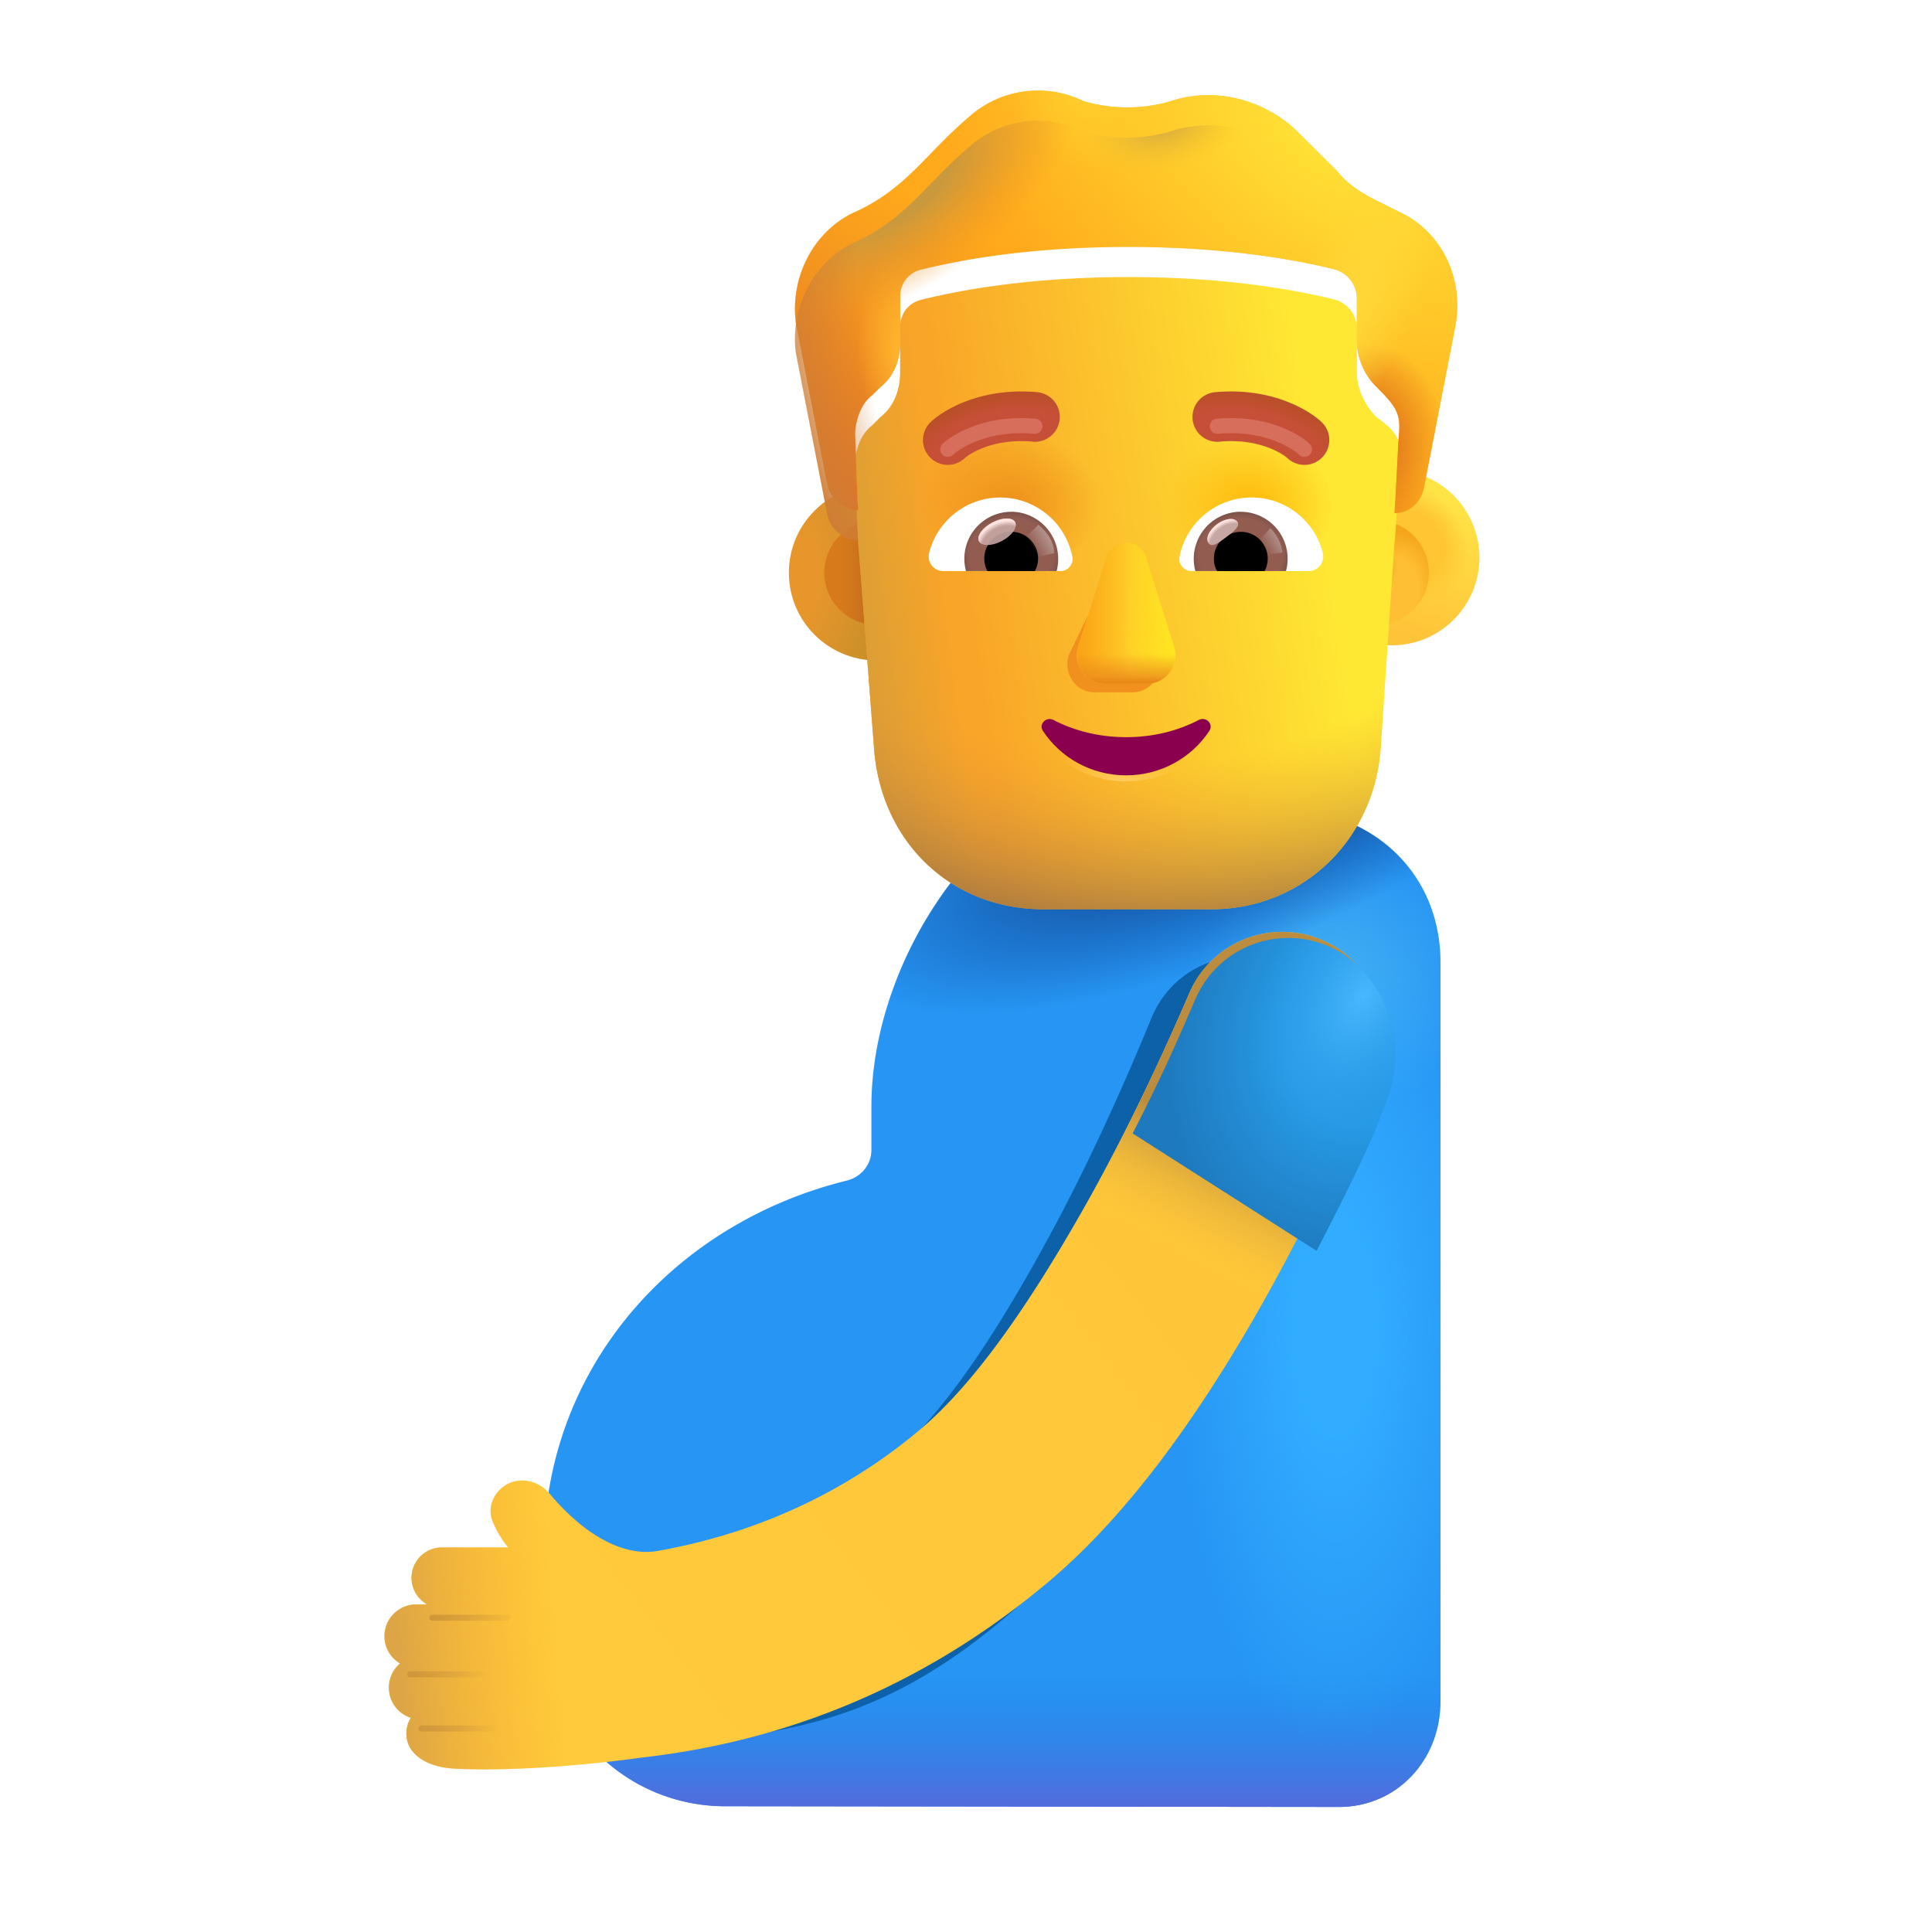 <svg xmlns="http://www.w3.org/2000/svg" width="1em" height="1em" viewBox="0 0 32 32"><g fill="none"><g filter="url(#IconifyId195ad048a32870fdf156961)"><path fill="#2695F4" d="M17.07 12.725c-2.205.675-3.887 3.247-3.887 5.609v.717c0 .24-.172.445-.406.503c-2.87.706-5.018 3.107-5.018 6.149v1.214c0 1.657 1.345 3 3.003 3l10.164.012c.968 0 1.683-.783 1.683-1.75V15.946c0-1.296-.845-2.238-2.037-2.487q-.232-.047-.462-.099a3.5 3.5 0 0 1-.764-.256l-.058-.03c-.695-.346-1.477-.577-2.219-.35"/><path fill="url(#IconifyId195ad048a32870fdf156983)" d="M17.07 12.725c-2.205.675-3.887 3.247-3.887 5.609v.717c0 .24-.172.445-.406.503c-2.87.706-5.018 3.107-5.018 6.149v1.214c0 1.657 1.345 3 3.003 3l10.164.012c.968 0 1.683-.783 1.683-1.75V15.946c0-1.296-.845-2.238-2.037-2.487q-.232-.047-.462-.099a3.5 3.5 0 0 1-.764-.256l-.058-.03c-.695-.346-1.477-.577-2.219-.35"/><path fill="url(#IconifyId195ad048a32870fdf156934)" d="M17.07 12.725c-2.205.675-3.887 3.247-3.887 5.609v.717c0 .24-.172.445-.406.503c-2.87.706-5.018 3.107-5.018 6.149v1.214c0 1.657 1.345 3 3.003 3l10.164.012c.968 0 1.683-.783 1.683-1.75V15.946c0-1.296-.845-2.238-2.037-2.487q-.232-.047-.462-.099a3.5 3.5 0 0 1-.764-.256l-.058-.03c-.695-.346-1.477-.577-2.219-.35"/><path fill="url(#IconifyId195ad048a32870fdf156935)" d="M17.07 12.725c-2.205.675-3.887 3.247-3.887 5.609v.717c0 .24-.172.445-.406.503c-2.87.706-5.018 3.107-5.018 6.149v1.214c0 1.657 1.345 3 3.003 3l10.164.012c.968 0 1.683-.783 1.683-1.75V15.946c0-1.296-.845-2.238-2.037-2.487q-.232-.047-.462-.099a3.5 3.5 0 0 1-.764-.256l-.058-.03c-.695-.346-1.477-.577-2.219-.35"/><path fill="url(#IconifyId195ad048a32870fdf156936)" d="M17.07 12.725c-2.205.675-3.887 3.247-3.887 5.609v.717c0 .24-.172.445-.406.503c-2.87.706-5.018 3.107-5.018 6.149v1.214c0 1.657 1.345 3 3.003 3l10.164.012c.968 0 1.683-.783 1.683-1.75V15.946c0-1.296-.845-2.238-2.037-2.487q-.232-.047-.462-.099a3.5 3.5 0 0 1-.764-.256l-.058-.03c-.695-.346-1.477-.577-2.219-.35"/></g><g filter="url(#IconifyId195ad048a32870fdf156962)"><path fill="#0C61A8" d="M10.683 28.963q.229-.028.44-.06c1.886-.224 3.508-.32 5.738-2.297c1.325-1.174 2.434-2.896 3.271-4.433c.853-1.568 1.503-3.093 1.868-3.98c.35-.848-.023-1.834-.831-2.202c-.809-.367-1.748.024-2.098.873c-.35.848-.944 2.24-1.71 3.646c-.782 1.438-1.643 2.793-2.533 3.581a8.56 8.56 0 0 1-4.145 2.016c-.516.096-1.136-.234-1.705-.947a.56.56 0 0 0-.494-.216a7 7 0 0 0-.043.759v1.215c0 1.163 1.318 1.547 2.242 2.045"/></g><g filter="url(#IconifyId195ad048a32870fdf156963)"><path fill="url(#IconifyId195ad048a32870fdf156984)" d="M21.903 15.773a1.674 1.674 0 0 1 .872 2.202c-.383.886-1.065 2.412-1.96 3.98c-.88 1.536-2.043 3.258-3.434 4.432c-2.342 1.976-4.765 2.699-6.745 2.923c-.93.13-2.17.232-3.11.184c-.456-.024-.734-.232-.784-.477a.5.5 0 0 1 .062-.365a.526.526 0 0 1-.178-.9a.525.525 0 0 1 .27-.977h.18a.504.504 0 0 1 .244-.945h1.097a1.6 1.6 0 0 1-.257-.43c-.1-.237.024-.507.253-.623c.236-.119.522-.039.692.164c.597.713 1.248 1.044 1.79.947c1.352-.24 2.917-.805 4.35-2.015c.935-.79 1.84-2.144 2.66-3.581c.805-1.407 1.429-2.799 1.796-3.647a1.675 1.675 0 0 1 2.202-.872"/><path fill="url(#IconifyId195ad048a32870fdf156985)" d="M21.903 15.773a1.674 1.674 0 0 1 .872 2.202c-.383.886-1.065 2.412-1.96 3.98c-.88 1.536-2.043 3.258-3.434 4.432c-2.342 1.976-4.765 2.699-6.745 2.923c-.93.13-2.17.232-3.11.184c-.456-.024-.734-.232-.784-.477a.5.5 0 0 1 .062-.365a.526.526 0 0 1-.178-.9a.525.525 0 0 1 .27-.977h.18a.504.504 0 0 1 .244-.945h1.097a1.6 1.6 0 0 1-.257-.43c-.1-.237.024-.507.253-.623c.236-.119.522-.039.692.164c.597.713 1.248 1.044 1.79.947c1.352-.24 2.917-.805 4.35-2.015c.935-.79 1.84-2.144 2.66-3.581c.805-1.407 1.429-2.799 1.796-3.647a1.675 1.675 0 0 1 2.202-.872"/><path fill="url(#IconifyId195ad048a32870fdf156986)" d="M21.903 15.773a1.674 1.674 0 0 1 .872 2.202c-.383.886-1.065 2.412-1.96 3.98c-.88 1.536-2.043 3.258-3.434 4.432c-2.342 1.976-4.765 2.699-6.745 2.923c-.93.13-2.17.232-3.11.184c-.456-.024-.734-.232-.784-.477a.5.5 0 0 1 .062-.365a.526.526 0 0 1-.178-.9a.525.525 0 0 1 .27-.977h.18a.504.504 0 0 1 .244-.945h1.097a1.6 1.6 0 0 1-.257-.43c-.1-.237.024-.507.253-.623c.236-.119.522-.039.692.164c.597.713 1.248 1.044 1.79.947c1.352-.24 2.917-.805 4.35-2.015c.935-.79 1.84-2.144 2.66-3.581c.805-1.407 1.429-2.799 1.796-3.647a1.675 1.675 0 0 1 2.202-.872"/></g><g filter="url(#IconifyId195ad048a32870fdf156964)"><path fill="url(#IconifyId195ad048a32870fdf156937)" d="M22.879 18.306c.39-1.09-.127-2.166-.976-2.533a1.675 1.675 0 0 0-2.202.872c-.267.616-.533 1.241-1.041 2.228l3.047 1.945c.566-1.098.924-1.82 1.171-2.512"/><path fill="url(#IconifyId195ad048a32870fdf156938)" d="M22.879 18.306c.39-1.09-.127-2.166-.976-2.533a1.675 1.675 0 0 0-2.202.872c-.267.616-.533 1.241-1.041 2.228l3.047 1.945c.566-1.098.924-1.82 1.171-2.512"/></g><circle cx="14.519" cy="9.486" r="1.453" fill="url(#IconifyId195ad048a32870fdf156939)"/><g filter="url(#IconifyId195ad048a32870fdf156965)"><circle cx="14.519" cy="9.485" r=".866" fill="url(#IconifyId195ad048a32870fdf156987)"/></g><g filter="url(#IconifyId195ad048a32870fdf156966)"><circle cx="22.801" cy="9.486" r="1.453" fill="url(#IconifyId195ad048a32870fdf156988)"/><circle cx="22.801" cy="9.486" r="1.453" fill="url(#IconifyId195ad048a32870fdf156940)"/></g><g filter="url(#IconifyId195ad048a32870fdf156967)"><circle cx="22.801" cy="9.485" r=".866" fill="#FFBF34"/><circle cx="22.801" cy="9.485" r=".866" fill="url(#IconifyId195ad048a32870fdf156941)"/><circle cx="22.801" cy="9.485" r=".866" fill="url(#IconifyId195ad048a32870fdf156942)"/></g><path fill="url(#IconifyId195ad048a32870fdf156989)" d="M14.212 8.952a26 26 0 0 1-.05-1.252c0-.232.093-.511.28-.65l.14-.14c.233-.185.327-.464.327-.742v-.743c0-.233.14-.418.373-.465c.56-.139 1.728-.371 3.41-.371c1.68 0 2.848.232 3.408.371a.5.5 0 0 1 .374.465v.743c0 .278.14.557.327.742c.437.307.41.475.373.836c-.011.112-.046 1.04-.078 1.254l-.23 3.446c-.14 1.54-1.352 2.614-2.796 2.614h-2.795c-1.49 0-2.655-1.074-2.794-2.614z"/><path fill="url(#IconifyId195ad048a32870fdf156990)" d="M14.212 8.952a26 26 0 0 1-.05-1.252c0-.232.093-.511.28-.65l.14-.14c.233-.185.327-.464.327-.742v-.743c0-.233.14-.418.373-.465c.56-.139 1.728-.371 3.41-.371c1.68 0 2.848.232 3.408.371a.5.5 0 0 1 .374.465v.743c0 .278.14.557.327.742c.437.307.41.475.373.836c-.011.112-.046 1.04-.078 1.254l-.23 3.446c-.14 1.54-1.352 2.614-2.796 2.614h-2.795c-1.49 0-2.655-1.074-2.794-2.614z"/><path fill="url(#IconifyId195ad048a32870fdf156943)" d="M14.212 8.952a26 26 0 0 1-.05-1.252c0-.232.093-.511.28-.65l.14-.14c.233-.185.327-.464.327-.742v-.743c0-.233.14-.418.373-.465c.56-.139 1.728-.371 3.41-.371c1.68 0 2.848.232 3.408.371a.5.5 0 0 1 .374.465v.743c0 .278.14.557.327.742c.437.307.41.475.373.836c-.011.112-.046 1.04-.078 1.254l-.23 3.446c-.14 1.54-1.352 2.614-2.796 2.614h-2.795c-1.49 0-2.655-1.074-2.794-2.614z"/><path fill="url(#IconifyId195ad048a32870fdf156944)" d="M14.212 8.952a26 26 0 0 1-.05-1.252c0-.232.093-.511.28-.65l.14-.14c.233-.185.327-.464.327-.742v-.743c0-.233.14-.418.373-.465c.56-.139 1.728-.371 3.41-.371c1.68 0 2.848.232 3.408.371a.5.5 0 0 1 .374.465v.743c0 .278.14.557.327.742c.437.307.41.475.373.836c-.011.112-.046 1.04-.078 1.254l-.23 3.446c-.14 1.54-1.352 2.614-2.796 2.614h-2.795c-1.49 0-2.655-1.074-2.794-2.614z"/><path fill="url(#IconifyId195ad048a32870fdf156945)" d="M14.212 8.952a26 26 0 0 1-.05-1.252c0-.232.093-.511.28-.65l.14-.14c.233-.185.327-.464.327-.742v-.743c0-.233.14-.418.373-.465c.56-.139 1.728-.371 3.41-.371c1.68 0 2.848.232 3.408.371a.5.5 0 0 1 .374.465v.743c0 .278.14.557.327.742c.437.307.41.475.373.836c-.011.112-.046 1.04-.078 1.254l-.23 3.446c-.14 1.54-1.352 2.614-2.796 2.614h-2.795c-1.49 0-2.655-1.074-2.794-2.614z"/><g filter="url(#IconifyId195ad048a32870fdf156968)"><path fill="#FFA91B" d="m22.848 3.846l.373.186c.654.325 1.027 1.068.887 1.857l-.513 2.647c-.046.273-.227.457-.498.464c.03-.439.06-1.146.07-1.258c.039-.377-.02-.488-.366-.831a1.1 1.1 0 0 1-.327-.743v-.743a.5.5 0 0 0-.374-.465c-.56-.139-1.727-.37-3.408-.37c-1.682 0-2.849.231-3.41.37a.45.45 0 0 0-.373.465v.743c0 .278-.093.557-.327.743l-.14.139c-.187.14-.28.43-.28.662c.011.136.03.916.05 1.24a.55.55 0 0 1-.517-.463l-.514-2.646c-.093-.743.28-1.486.934-1.811c.883-.387 1.204-.974 1.915-1.579a1.71 1.71 0 0 1 1.914-.278c.467.139.981.139 1.448 0c.7-.232 1.494-.047 2.055.464l.7.696c.187.233.42.372.7.511"/><path fill="url(#IconifyId195ad048a32870fdf156946)" d="m22.848 3.846l.373.186c.654.325 1.027 1.068.887 1.857l-.513 2.647c-.046.273-.227.457-.498.464c.03-.439.06-1.146.07-1.258c.039-.377-.02-.488-.366-.831a1.1 1.1 0 0 1-.327-.743v-.743a.5.5 0 0 0-.374-.465c-.56-.139-1.727-.37-3.408-.37c-1.682 0-2.849.231-3.41.37a.45.45 0 0 0-.373.465v.743c0 .278-.093.557-.327.743l-.14.139c-.187.14-.28.43-.28.662c.011.136.03.916.05 1.24a.55.55 0 0 1-.517-.463l-.514-2.646c-.093-.743.28-1.486.934-1.811c.883-.387 1.204-.974 1.915-1.579a1.71 1.71 0 0 1 1.914-.278c.467.139.981.139 1.448 0c.7-.232 1.494-.047 2.055.464l.7.696c.187.233.42.372.7.511"/><path fill="url(#IconifyId195ad048a32870fdf156991)" d="m22.848 3.846l.373.186c.654.325 1.027 1.068.887 1.857l-.513 2.647c-.046.273-.227.457-.498.464c.03-.439.06-1.146.07-1.258c.039-.377-.02-.488-.366-.831a1.1 1.1 0 0 1-.327-.743v-.743a.5.5 0 0 0-.374-.465c-.56-.139-1.727-.37-3.408-.37c-1.682 0-2.849.231-3.41.37a.45.45 0 0 0-.373.465v.743c0 .278-.093.557-.327.743l-.14.139c-.187.14-.28.43-.28.662c.011.136.03.916.05 1.24a.55.55 0 0 1-.517-.463l-.514-2.646c-.093-.743.28-1.486.934-1.811c.883-.387 1.204-.974 1.915-1.579a1.71 1.71 0 0 1 1.914-.278c.467.139.981.139 1.448 0c.7-.232 1.494-.047 2.055.464l.7.696c.187.233.42.372.7.511"/><path fill="url(#IconifyId195ad048a32870fdf156947)" d="m22.848 3.846l.373.186c.654.325 1.027 1.068.887 1.857l-.513 2.647c-.046.273-.227.457-.498.464c.03-.439.06-1.146.07-1.258c.039-.377-.02-.488-.366-.831a1.1 1.1 0 0 1-.327-.743v-.743a.5.5 0 0 0-.374-.465c-.56-.139-1.727-.37-3.408-.37c-1.682 0-2.849.231-3.41.37a.45.45 0 0 0-.373.465v.743c0 .278-.093.557-.327.743l-.14.139c-.187.14-.28.43-.28.662c.011.136.03.916.05 1.24a.55.55 0 0 1-.517-.463l-.514-2.646c-.093-.743.28-1.486.934-1.811c.883-.387 1.204-.974 1.915-1.579a1.71 1.71 0 0 1 1.914-.278c.467.139.981.139 1.448 0c.7-.232 1.494-.047 2.055.464l.7.696c.187.233.42.372.7.511"/><path fill="url(#IconifyId195ad048a32870fdf156948)" d="m22.848 3.846l.373.186c.654.325 1.027 1.068.887 1.857l-.513 2.647c-.046.273-.227.457-.498.464c.03-.439.06-1.146.07-1.258c.039-.377-.02-.488-.366-.831a1.1 1.1 0 0 1-.327-.743v-.743a.5.5 0 0 0-.374-.465c-.56-.139-1.727-.37-3.408-.37c-1.682 0-2.849.231-3.41.37a.45.45 0 0 0-.373.465v.743c0 .278-.093.557-.327.743l-.14.139c-.187.14-.28.43-.28.662c.011.136.03.916.05 1.24a.55.55 0 0 1-.517-.463l-.514-2.646c-.093-.743.28-1.486.934-1.811c.883-.387 1.204-.974 1.915-1.579a1.71 1.71 0 0 1 1.914-.278c.467.139.981.139 1.448 0c.7-.232 1.494-.047 2.055.464l.7.696c.187.233.42.372.7.511"/><path fill="url(#IconifyId195ad048a32870fdf156949)" d="m22.848 3.846l.373.186c.654.325 1.027 1.068.887 1.857l-.513 2.647c-.046.273-.227.457-.498.464c.03-.439.06-1.146.07-1.258c.039-.377-.02-.488-.366-.831a1.1 1.1 0 0 1-.327-.743v-.743a.5.5 0 0 0-.374-.465c-.56-.139-1.727-.37-3.408-.37c-1.682 0-2.849.231-3.41.37a.45.45 0 0 0-.373.465v.743c0 .278-.093.557-.327.743l-.14.139c-.187.14-.28.43-.28.662c.011.136.03.916.05 1.24a.55.55 0 0 1-.517-.463l-.514-2.646c-.093-.743.28-1.486.934-1.811c.883-.387 1.204-.974 1.915-1.579a1.71 1.71 0 0 1 1.914-.278c.467.139.981.139 1.448 0c.7-.232 1.494-.047 2.055.464l.7.696c.187.233.42.372.7.511"/><path fill="url(#IconifyId195ad048a32870fdf156950)" d="m22.848 3.846l.373.186c.654.325 1.027 1.068.887 1.857l-.513 2.647c-.046.273-.227.457-.498.464c.03-.439.06-1.146.07-1.258c.039-.377-.02-.488-.366-.831a1.1 1.1 0 0 1-.327-.743v-.743a.5.5 0 0 0-.374-.465c-.56-.139-1.727-.37-3.408-.37c-1.682 0-2.849.231-3.41.37a.45.45 0 0 0-.373.465v.743c0 .278-.093.557-.327.743l-.14.139c-.187.14-.28.43-.28.662c.011.136.03.916.05 1.24a.55.55 0 0 1-.517-.463l-.514-2.646c-.093-.743.28-1.486.934-1.811c.883-.387 1.204-.974 1.915-1.579a1.71 1.71 0 0 1 1.914-.278c.467.139.981.139 1.448 0c.7-.232 1.494-.047 2.055.464l.7.696c.187.233.42.372.7.511"/></g><path fill="url(#IconifyId195ad048a32870fdf156951)" d="m22.848 3.846l.373.186c.654.325 1.027 1.068.887 1.857l-.513 2.647c-.046.273-.227.457-.498.464c.03-.439.06-1.146.07-1.258c.039-.377-.02-.488-.366-.831a1.1 1.1 0 0 1-.327-.743v-.743a.5.5 0 0 0-.374-.465c-.56-.139-1.727-.37-3.408-.37c-1.682 0-2.849.231-3.41.37a.45.45 0 0 0-.373.465v.743c0 .278-.093.557-.327.743l-.14.139c-.187.14-.28.43-.28.662c.011.136.03.916.05 1.24a.55.55 0 0 1-.517-.463l-.514-2.646c-.093-.743.28-1.486.934-1.811c.883-.387 1.204-.974 1.915-1.579a1.71 1.71 0 0 1 1.914-.278c.467.139.981.139 1.448 0c.7-.232 1.494-.047 2.055.464l.7.696c.187.233.42.372.7.511"/><path fill="url(#IconifyId195ad048a32870fdf156952)" d="m22.848 3.846l.373.186c.654.325 1.027 1.068.887 1.857l-.513 2.647c-.046.273-.227.457-.498.464c.03-.439.06-1.146.07-1.258c.039-.377-.02-.488-.366-.831a1.1 1.1 0 0 1-.327-.743v-.743a.5.5 0 0 0-.374-.465c-.56-.139-1.727-.37-3.408-.37c-1.682 0-2.849.231-3.41.37a.45.45 0 0 0-.373.465v.743c0 .278-.093.557-.327.743l-.14.139c-.187.14-.28.43-.28.662c.011.136.03.916.05 1.24a.55.55 0 0 1-.517-.463l-.514-2.646c-.093-.743.28-1.486.934-1.811c.883-.387 1.204-.974 1.915-1.579a1.71 1.71 0 0 1 1.914-.278c.467.139.981.139 1.448 0c.7-.232 1.494-.047 2.055.464l.7.696c.187.233.42.372.7.511"/><path fill="url(#IconifyId195ad048a32870fdf156953)" d="m22.848 3.846l.373.186c.654.325 1.027 1.068.887 1.857l-.513 2.647c-.046.273-.227.457-.498.464c.03-.439.06-1.146.07-1.258c.039-.377-.02-.488-.366-.831a1.1 1.1 0 0 1-.327-.743v-.743a.5.5 0 0 0-.374-.465c-.56-.139-1.727-.37-3.408-.37c-1.682 0-2.849.231-3.41.37a.45.45 0 0 0-.373.465v.743c0 .278-.093.557-.327.743l-.14.139c-.187.14-.28.43-.28.662c.011.136.03.916.05 1.24a.55.55 0 0 1-.517-.463l-.514-2.646c-.093-.743.28-1.486.934-1.811c.883-.387 1.204-.974 1.915-1.579a1.71 1.71 0 0 1 1.914-.278c.467.139.981.139 1.448 0c.7-.232 1.494-.047 2.055.464l.7.696c.187.233.42.372.7.511"/><g filter="url(#IconifyId195ad048a32870fdf156969)"><path fill="#F1901C" d="m18.413 9.38l-.715 1.479c-.088.304.124.608.425.608h.642c.301 0 .514-.309.425-.608l-.434-1.48c-.093-.328-.246-.328-.343 0"/></g><g filter="url(#IconifyId195ad048a32870fdf156970)"><path fill="#FFCC28" d="m18.32 9.237l-.463 1.48a.47.47 0 0 0 .453.608h.684a.47.47 0 0 0 .454-.608l-.463-1.48c-.1-.328-.562-.328-.665 0"/><path fill="url(#IconifyId195ad048a32870fdf156992)" d="m18.32 9.237l-.463 1.48a.47.47 0 0 0 .453.608h.684a.47.47 0 0 0 .454-.608l-.463-1.48c-.1-.328-.562-.328-.665 0"/><path fill="url(#IconifyId195ad048a32870fdf156993)" d="m18.32 9.237l-.463 1.48a.47.47 0 0 0 .453.608h.684a.47.47 0 0 0 .454-.608l-.463-1.48c-.1-.328-.562-.328-.665 0"/><path fill="url(#IconifyId195ad048a32870fdf156994)" d="m18.32 9.237l-.463 1.48a.47.47 0 0 0 .453.608h.684a.47.47 0 0 0 .454-.608l-.463-1.48c-.1-.328-.562-.328-.665 0"/></g><path fill="url(#IconifyId195ad048a32870fdf156995)" d="m18.32 9.237l-.463 1.48a.47.47 0 0 0 .453.608h.684a.47.47 0 0 0 .454-.608l-.463-1.48c-.1-.328-.562-.328-.665 0"/><g filter="url(#IconifyId195ad048a32870fdf156971)"><path stroke="url(#IconifyId195ad048a32870fdf156954)" stroke-width=".2" d="M18.652 12.21c-.442 0-.857-.104-1.206-.286c-.119-.06-.247.074-.172.182c.291.442.8.736 1.378.736c.579 0 1.087-.294 1.378-.736c.075-.113-.053-.242-.172-.182c-.349.182-.76.286-1.206.286Z"/></g><path fill="#8A004F" d="M18.652 12.21c-.442 0-.857-.104-1.206-.286c-.119-.06-.247.074-.172.182c.291.442.8.736 1.378.736c.579 0 1.087-.294 1.378-.736c.075-.113-.053-.242-.172-.182c-.349.182-.76.286-1.206.286"/><path fill="#fff" d="M20.73 8.24c.57 0 1.05.392 1.18.921a.24.24 0 0 1-.233.297h-1.942a.2.2 0 0 1-.198-.237c.11-.558.6-.981 1.194-.981"/><path fill="url(#IconifyId195ad048a32870fdf156955)" d="M20.55 8.477a.777.777 0 0 1 .75.981h-1.501a.78.78 0 0 1 .752-.982"/><path fill="#000" d="M20.106 9.253c0-.247.198-.444.445-.444a.443.443 0 0 1 .395.65h-.787a.4.4 0 0 1-.053-.206"/><g filter="url(#IconifyId195ad048a32870fdf156972)"><path fill="#C7A7A3" d="M20.494 8.64c.055.075-.06.165-.192.263c-.131.099-.23.168-.284.094c-.056-.074.006-.214.137-.312c.132-.099.284-.118.339-.044"/><path fill="url(#IconifyId195ad048a32870fdf156956)" d="M20.494 8.64c.055.075-.06.165-.192.263c-.131.099-.23.168-.284.094c-.056-.074.006-.214.137-.312c.132-.099.284-.118.339-.044"/></g><g filter="url(#IconifyId195ad048a32870fdf156973)"><path fill="url(#IconifyId195ad048a32870fdf156996)" d="M21.243 9.15a.73.73 0 0 0-.202-.402l-.226.248l.102.199z"/></g><path fill="#fff" d="M16.569 8.24c-.569 0-1.049.392-1.18.921a.24.24 0 0 0 .234.297h1.941a.2.2 0 0 0 .198-.237a1.22 1.22 0 0 0-1.193-.981"/><path fill="url(#IconifyId195ad048a32870fdf156957)" d="M16.75 8.477a.777.777 0 0 0-.75.981h1.501a.782.782 0 0 0-.752-.982"/><path fill="#000" d="M17.194 9.253a.443.443 0 0 0-.445-.445a.443.443 0 0 0-.395.65h.787a.44.44 0 0 0 .053-.205"/><g filter="url(#IconifyId195ad048a32870fdf156974)"><path fill="url(#IconifyId195ad048a32870fdf156997)" d="M17.459 9.162c0-.251-.204-.419-.26-.47l-.25.244l.154.314z"/></g><g filter="url(#IconifyId195ad048a32870fdf156975)"><ellipse cx="16.515" cy="8.808" fill="#C7A7A3" fill-opacity=".9" rx=".339" ry=".172" transform="rotate(-27.914 16.515 8.808)"/><ellipse cx="16.515" cy="8.808" fill="url(#IconifyId195ad048a32870fdf156958)" rx=".339" ry=".172" transform="rotate(-27.914 16.515 8.808)"/></g><g filter="url(#IconifyId195ad048a32870fdf156976)"><path fill="url(#IconifyId195ad048a32870fdf156959)" fill-rule="evenodd" d="M20.202 7.565c.626-.058 1.028.186 1.125.276a.411.411 0 0 0 .558-.605c-.267-.245-.898-.57-1.76-.49a.411.411 0 0 0 .076.82" clip-rule="evenodd"/></g><g filter="url(#IconifyId195ad048a32870fdf156977)"><path stroke="#D76D5B" stroke-linecap="round" stroke-width=".25" d="M21.606 7.442c-.182-.167-.699-.452-1.443-.382"/></g><g filter="url(#IconifyId195ad048a32870fdf156978)"><path fill="url(#IconifyId195ad048a32870fdf156960)" fill-rule="evenodd" d="M17.103 7.565c-.627-.058-1.029.186-1.126.276a.411.411 0 1 1-.557-.605c.266-.245.898-.57 1.76-.49a.411.411 0 0 1-.077.82" clip-rule="evenodd"/></g><g filter="url(#IconifyId195ad048a32870fdf156979)"><path stroke="#D76D5B" stroke-linecap="round" stroke-width=".25" d="M15.698 7.442c.182-.167.699-.452 1.443-.382"/></g><g filter="url(#IconifyId195ad048a32870fdf156980)"><path stroke="url(#IconifyId195ad048a32870fdf156998)" stroke-linecap="round" stroke-width=".1" d="M7.16 26.794h1.242"/></g><g filter="url(#IconifyId195ad048a32870fdf156981)"><path stroke="url(#IconifyId195ad048a32870fdf156999)" stroke-linecap="round" stroke-width=".1" d="M6.793 27.732h1.242"/></g><g filter="url(#IconifyId195ad048a32870fdf156982)"><path stroke="url(#IconifyId195ad048a32870fdf157000)" stroke-linecap="round" stroke-width=".1" d="M6.98 28.63h1.242"/></g><defs><radialGradient id="IconifyId195ad048a32870fdf156934" cx="0" cy="0" r="1" gradientTransform="matrix(0 -2.25 2.312 0 20.847 16.247)" gradientUnits="userSpaceOnUse"><stop stop-color="#46B0F1"/><stop offset="1" stop-color="#46B0F1" stop-opacity="0"/></radialGradient><radialGradient id="IconifyId195ad048a32870fdf156935" cx="0" cy="0" r="1" gradientTransform="matrix(0 7.062 -2.688 0 20.847 21.966)" gradientUnits="userSpaceOnUse"><stop offset=".257" stop-color="#31ACFF"/><stop offset="1" stop-color="#31ACFF" stop-opacity="0"/></radialGradient><radialGradient id="IconifyId195ad048a32870fdf156936" cx="0" cy="0" r="1" gradientTransform="matrix(-6.719 2.875 -1.007 -2.353 19.347 13.091)" gradientUnits="userSpaceOnUse"><stop offset=".449" stop-color="#155AAC"/><stop offset="1" stop-color="#155AAC" stop-opacity="0"/></radialGradient><radialGradient id="IconifyId195ad048a32870fdf156937" cx="0" cy="0" r="1" gradientTransform="rotate(115.321 5.968 15.65)scale(4.282 3.285)" gradientUnits="userSpaceOnUse"><stop offset=".425" stop-color="#279AE6"/><stop offset="1" stop-color="#1E79BD"/></radialGradient><radialGradient id="IconifyId195ad048a32870fdf156938" cx="0" cy="0" r="1" gradientTransform="matrix(-1.262 2.304 -1.449 -.794 22.477 16.6)" gradientUnits="userSpaceOnUse"><stop stop-color="#48B8FF"/><stop offset="1" stop-color="#2B9AE8" stop-opacity="0"/></radialGradient><radialGradient id="IconifyId195ad048a32870fdf156939" cx="0" cy="0" r="1" gradientTransform="matrix(1.528 0 0 2.674 13.066 9.486)" gradientUnits="userSpaceOnUse"><stop offset=".351" stop-color="#E6962B"/><stop offset="1" stop-color="#CA8F29"/></radialGradient><radialGradient id="IconifyId195ad048a32870fdf156940" cx="0" cy="0" r="1" gradientTransform="matrix(.72 -.524 .598 .821 23.125 9.255)" gradientUnits="userSpaceOnUse"><stop offset=".543" stop-color="#FFC532"/><stop offset="1" stop-color="#FFC532" stop-opacity="0"/></radialGradient><radialGradient id="IconifyId195ad048a32870fdf156941" cx="0" cy="0" r="1" gradientTransform="matrix(.715 -1.315 .77 .418 22.765 10.2)" gradientUnits="userSpaceOnUse"><stop offset=".69" stop-color="#F4A51A" stop-opacity="0"/><stop offset="1" stop-color="#F4A51A"/></radialGradient><radialGradient id="IconifyId195ad048a32870fdf156942" cx="0" cy="0" r="1" gradientTransform="matrix(.226 .223 -.288 .291 22.8 9.485)" gradientUnits="userSpaceOnUse"><stop stop-color="#E59B1F"/><stop offset="1" stop-color="#E59B1F" stop-opacity="0"/></radialGradient><radialGradient id="IconifyId195ad048a32870fdf156943" cx="0" cy="0" r="1" gradientTransform="matrix(0 7.494 -9.704 0 19.08 8.1)" gradientUnits="userSpaceOnUse"><stop offset=".605" stop-color="#F29D34" stop-opacity="0"/><stop offset="1" stop-color="#9F7543"/></radialGradient><radialGradient id="IconifyId195ad048a32870fdf156944" cx="0" cy="0" r="1" gradientTransform="matrix(0 -1.138 1.4 0 20.695 8.378)" gradientUnits="userSpaceOnUse"><stop stop-color="#FFBA0D"/><stop offset="1" stop-color="#FFBA0D" stop-opacity="0"/></radialGradient><radialGradient id="IconifyId195ad048a32870fdf156945" cx="0" cy="0" r="1" gradientTransform="matrix(0 -1.211 1.506 0 16.726 8.35)" gradientUnits="userSpaceOnUse"><stop stop-color="#EE911A"/><stop offset="1" stop-color="#EE911A" stop-opacity="0"/></radialGradient><radialGradient id="IconifyId195ad048a32870fdf156946" cx="0" cy="0" r="1" gradientTransform="rotate(127.807 10.255 6.74)scale(4.881 8.3)" gradientUnits="userSpaceOnUse"><stop stop-color="#FFE336"/><stop offset="1" stop-color="#FFE336" stop-opacity="0"/></radialGradient><radialGradient id="IconifyId195ad048a32870fdf156947" cx="0" cy="0" r="1" gradientTransform="rotate(-95.29 10.406 -3.702)scale(1.742 .856)" gradientUnits="userSpaceOnUse"><stop offset=".222" stop-color="#FFB42C"/><stop offset="1" stop-color="#FFB42C" stop-opacity="0"/></radialGradient><radialGradient id="IconifyId195ad048a32870fdf156948" cx="0" cy="0" r="1" gradientTransform="matrix(.748 -1.712 1.396 .61 22.332 7.973)" gradientUnits="userSpaceOnUse"><stop offset=".479" stop-color="#E57D1C"/><stop offset="1" stop-color="#E57D1C" stop-opacity="0"/></radialGradient><radialGradient id="IconifyId195ad048a32870fdf156949" cx="0" cy="0" r="1" gradientTransform="matrix(.864 1.072 -.947 .763 17.977 1.998)" gradientUnits="userSpaceOnUse"><stop stop-color="#FFCE2C"/><stop offset="1" stop-color="#FFCE2C" stop-opacity="0"/></radialGradient><radialGradient id="IconifyId195ad048a32870fdf156950" cx="0" cy="0" r="1" gradientTransform="matrix(1.263 -2.643 .913 .436 22.299 5.812)" gradientUnits="userSpaceOnUse"><stop stop-color="#FFD93A"/><stop offset="1" stop-color="#FFD93A" stop-opacity="0"/></radialGradient><radialGradient id="IconifyId195ad048a32870fdf156951" cx="0" cy="0" r="1" gradientTransform="matrix(.227 .884 -1.453 .374 19.257 1.998)" gradientUnits="userSpaceOnUse"><stop offset=".208" stop-color="#DDB13B"/><stop offset="1" stop-color="#FFC926" stop-opacity="0"/></radialGradient><radialGradient id="IconifyId195ad048a32870fdf156952" cx="0" cy="0" r="1" gradientTransform="matrix(.964 1.392 -2.897 2.005 14.838 3.095)" gradientUnits="userSpaceOnUse"><stop offset=".288" stop-color="#C9993E"/><stop offset="1" stop-color="#F29322" stop-opacity="0"/></radialGradient><radialGradient id="IconifyId195ad048a32870fdf156953" cx="0" cy="0" r="1" gradientTransform="rotate(155.748 9.217 4.955)scale(6.882 8.611)" gradientUnits="userSpaceOnUse"><stop offset=".756" stop-color="#CF7D35" stop-opacity="0"/><stop offset=".959" stop-color="#CF7D35"/></radialGradient><radialGradient id="IconifyId195ad048a32870fdf156954" cx="0" cy="0" r="1" gradientTransform="rotate(-87.754 16.038 -3.172)scale(.546 1.639)" gradientUnits="userSpaceOnUse"><stop stop-color="#FFD069"/><stop offset="1" stop-color="#FFBE30" stop-opacity="0"/></radialGradient><radialGradient id="IconifyId195ad048a32870fdf156955" cx="0" cy="0" r="1" gradientTransform="matrix(0 .786 -.93 0 20.549 9.182)" gradientUnits="userSpaceOnUse"><stop offset=".75" stop-color="#925C51"/><stop offset="1" stop-color="#694B43"/><stop offset="1" stop-color="#804D49"/><stop offset="1" stop-color="#85534D"/></radialGradient><radialGradient id="IconifyId195ad048a32870fdf156956" cx="0" cy="0" r="1" gradientTransform="matrix(-.202 -.26 .358 -.278 20.35 8.965)" gradientUnits="userSpaceOnUse"><stop offset=".766" stop-color="#FFE6E2" stop-opacity="0"/><stop offset=".966" stop-color="#FFE6E2"/></radialGradient><radialGradient id="IconifyId195ad048a32870fdf156957" cx="0" cy="0" r="1" gradientTransform="matrix(0 .786 -.93 0 16.75 9.182)" gradientUnits="userSpaceOnUse"><stop offset=".75" stop-color="#925C51"/><stop offset="1" stop-color="#694B43"/><stop offset="1" stop-color="#804D49"/><stop offset="1" stop-color="#85534D"/></radialGradient><radialGradient id="IconifyId195ad048a32870fdf156958" cx="0" cy="0" r="1" gradientTransform="matrix(-.007 -.43 .517 -.008 16.502 9.082)" gradientUnits="userSpaceOnUse"><stop offset=".766" stop-color="#FFE6E2" stop-opacity="0"/><stop offset=".966" stop-color="#FFE6E2"/></radialGradient><radialGradient id="IconifyId195ad048a32870fdf156959" cx="0" cy="0" r="1" gradientTransform="matrix(.171 -.707 1.55 .376 20.786 7.57)" gradientUnits="userSpaceOnUse"><stop offset=".657" stop-color="#C64F38"/><stop offset="1" stop-color="#BB4F29"/></radialGradient><radialGradient id="IconifyId195ad048a32870fdf156960" cx="0" cy="0" r="1" gradientTransform="matrix(-.171 -.707 1.55 -.376 16.518 7.57)" gradientUnits="userSpaceOnUse"><stop offset=".657" stop-color="#C64F38"/><stop offset="1" stop-color="#BB4F29"/></radialGradient><filter id="IconifyId195ad048a32870fdf156961" width="16.1" height="17.295" x="7.759" y="12.634" color-interpolation-filters="sRGB" filterUnits="userSpaceOnUse"><feFlood flood-opacity="0" result="BackgroundImageFix"/><feBlend in="SourceGraphic" in2="BackgroundImageFix" result="shape"/><feColorMatrix in="SourceAlpha" result="hardAlpha" values="0 0 0 0 0 0 0 0 0 0 0 0 0 0 0 0 0 0 127 0"/><feOffset dx="1.25"/><feGaussianBlur stdDeviation="1"/><feComposite in2="hardAlpha" k2="-1" k3="1" operator="arithmetic"/><feColorMatrix values="0 0 0 0 0.247 0 0 0 0 0.471 0 0 0 0 0.663 0 0 0 1 0"/><feBlend in2="shape" result="effect1_innerShadow_13929_4549"/></filter><filter id="IconifyId195ad048a32870fdf156962" width="15.69" height="15.109" x="7.441" y="14.854" color-interpolation-filters="sRGB" filterUnits="userSpaceOnUse"><feFlood flood-opacity="0" result="BackgroundImageFix"/><feBlend in="SourceGraphic" in2="BackgroundImageFix" result="shape"/><feGaussianBlur result="effect1_foregroundBlur_13929_4549" stdDeviation=".5"/></filter><filter id="IconifyId195ad048a32870fdf156963" width="16.543" height="14.071" x="6.371" y="15.435" color-interpolation-filters="sRGB" filterUnits="userSpaceOnUse"><feFlood flood-opacity="0" result="BackgroundImageFix"/><feBlend in="SourceGraphic" in2="BackgroundImageFix" result="shape"/><feColorMatrix in="SourceAlpha" result="hardAlpha" values="0 0 0 0 0 0 0 0 0 0 0 0 0 0 0 0 0 0 127 0"/><feOffset dy="-.2"/><feGaussianBlur stdDeviation=".375"/><feComposite in2="hardAlpha" k2="-1" k3="1" operator="arithmetic"/><feColorMatrix values="0 0 0 0 0.906 0 0 0 0 0.569 0 0 0 0 0.259 0 0 0 1 0"/><feBlend in2="shape" result="effect1_innerShadow_13929_4549"/></filter><filter id="IconifyId195ad048a32870fdf156964" width="4.451" height="5.283" x="18.66" y="15.535" color-interpolation-filters="sRGB" filterUnits="userSpaceOnUse"><feFlood flood-opacity="0" result="BackgroundImageFix"/><feBlend in="SourceGraphic" in2="BackgroundImageFix" result="shape"/><feColorMatrix in="SourceAlpha" result="hardAlpha" values="0 0 0 0 0 0 0 0 0 0 0 0 0 0 0 0 0 0 127 0"/><feOffset dx=".1" dy="-.1"/><feGaussianBlur stdDeviation=".25"/><feComposite in2="hardAlpha" k2="-1" k3="1" operator="arithmetic"/><feColorMatrix values="0 0 0 0 0.114 0 0 0 0 0.408 0 0 0 0 0.624 0 0 0 1 0"/><feBlend in2="shape" result="effect1_innerShadow_13929_4549"/></filter><filter id="IconifyId195ad048a32870fdf156965" width="2.732" height="2.732" x="13.153" y="8.119" color-interpolation-filters="sRGB" filterUnits="userSpaceOnUse"><feFlood flood-opacity="0" result="BackgroundImageFix"/><feBlend in="SourceGraphic" in2="BackgroundImageFix" result="shape"/><feGaussianBlur result="effect1_foregroundBlur_13929_4549" stdDeviation=".25"/></filter><filter id="IconifyId195ad048a32870fdf156966" width="3.157" height="3.157" x="21.347" y="7.782" color-interpolation-filters="sRGB" filterUnits="userSpaceOnUse"><feFlood flood-opacity="0" result="BackgroundImageFix"/><feBlend in="SourceGraphic" in2="BackgroundImageFix" result="shape"/><feColorMatrix in="SourceAlpha" result="hardAlpha" values="0 0 0 0 0 0 0 0 0 0 0 0 0 0 0 0 0 0 127 0"/><feOffset dx=".25" dy="-.25"/><feGaussianBlur stdDeviation=".25"/><feComposite in2="hardAlpha" k2="-1" k3="1" operator="arithmetic"/><feColorMatrix values="0 0 0 0 0.851 0 0 0 0 0.561 0 0 0 0 0.376 0 0 0 1 0"/><feBlend in2="shape" result="effect1_innerShadow_13929_4549"/></filter><filter id="IconifyId195ad048a32870fdf156967" width="2.732" height="2.732" x="21.435" y="8.119" color-interpolation-filters="sRGB" filterUnits="userSpaceOnUse"><feFlood flood-opacity="0" result="BackgroundImageFix"/><feBlend in="SourceGraphic" in2="BackgroundImageFix" result="shape"/><feGaussianBlur result="effect1_foregroundBlur_13929_4549" stdDeviation=".25"/></filter><filter id="IconifyId195ad048a32870fdf156968" width="10.97" height="7.252" x="13.167" y="1.748" color-interpolation-filters="sRGB" filterUnits="userSpaceOnUse"><feFlood flood-opacity="0" result="BackgroundImageFix"/><feBlend in="SourceGraphic" in2="BackgroundImageFix" result="shape"/><feColorMatrix in="SourceAlpha" result="hardAlpha" values="0 0 0 0 0 0 0 0 0 0 0 0 0 0 0 0 0 0 127 0"/><feOffset dy="-.25"/><feGaussianBlur stdDeviation=".125"/><feComposite in2="hardAlpha" k2="-1" k3="1" operator="arithmetic"/><feColorMatrix values="0 0 0 0 0.984 0 0 0 0 0.584 0 0 0 0 0.129 0 0 0 1 0"/><feBlend in2="shape" result="effect1_innerShadow_13929_4549"/><feColorMatrix in="SourceAlpha" result="hardAlpha" values="0 0 0 0 0 0 0 0 0 0 0 0 0 0 0 0 0 0 127 0"/><feOffset dy="-.25"/><feGaussianBlur stdDeviation=".125"/><feComposite in2="hardAlpha" k2="-1" k3="1" operator="arithmetic"/><feColorMatrix values="0 0 0 0 0.973 0 0 0 0 0.573 0 0 0 0 0.016 0 0 0 1 0"/><feBlend in2="effect1_innerShadow_13929_4549" result="effect2_innerShadow_13929_4549"/></filter><filter id="IconifyId195ad048a32870fdf156969" width="3.032" height="3.834" x="16.928" y="8.383" color-interpolation-filters="sRGB" filterUnits="userSpaceOnUse"><feFlood flood-opacity="0" result="BackgroundImageFix"/><feBlend in="SourceGraphic" in2="BackgroundImageFix" result="shape"/><feGaussianBlur result="effect1_foregroundBlur_13929_4549" stdDeviation=".375"/></filter><filter id="IconifyId195ad048a32870fdf156970" width="2.134" height="2.834" x="17.585" y="8.741" color-interpolation-filters="sRGB" filterUnits="userSpaceOnUse"><feFlood flood-opacity="0" result="BackgroundImageFix"/><feBlend in="SourceGraphic" in2="BackgroundImageFix" result="shape"/><feGaussianBlur result="effect1_foregroundBlur_13929_4549" stdDeviation=".125"/></filter><filter id="IconifyId195ad048a32870fdf156971" width="3.201" height="1.334" x="17.052" y="11.709" color-interpolation-filters="sRGB" filterUnits="userSpaceOnUse"><feFlood flood-opacity="0" result="BackgroundImageFix"/><feBlend in="SourceGraphic" in2="BackgroundImageFix" result="shape"/><feGaussianBlur result="effect1_foregroundBlur_13929_4549" stdDeviation=".05"/></filter><filter id="IconifyId195ad048a32870fdf156972" width=".711" height=".632" x="19.897" y="8.496" color-interpolation-filters="sRGB" filterUnits="userSpaceOnUse"><feFlood flood-opacity="0" result="BackgroundImageFix"/><feBlend in="SourceGraphic" in2="BackgroundImageFix" result="shape"/><feGaussianBlur result="effect1_foregroundBlur_13929_4549" stdDeviation=".05"/></filter><filter id="IconifyId195ad048a32870fdf156973" width=".828" height=".847" x="20.615" y="8.548" color-interpolation-filters="sRGB" filterUnits="userSpaceOnUse"><feFlood flood-opacity="0" result="BackgroundImageFix"/><feBlend in="SourceGraphic" in2="BackgroundImageFix" result="shape"/><feGaussianBlur result="effect1_foregroundBlur_13929_4549" stdDeviation=".1"/></filter><filter id="IconifyId195ad048a32870fdf156974" width=".91" height=".957" x="16.748" y="8.493" color-interpolation-filters="sRGB" filterUnits="userSpaceOnUse"><feFlood flood-opacity="0" result="BackgroundImageFix"/><feBlend in="SourceGraphic" in2="BackgroundImageFix" result="shape"/><feGaussianBlur result="effect1_foregroundBlur_13929_4549" stdDeviation=".1"/></filter><filter id="IconifyId195ad048a32870fdf156975" width=".821" height=".639" x="16.104" y="8.489" color-interpolation-filters="sRGB" filterUnits="userSpaceOnUse"><feFlood flood-opacity="0" result="BackgroundImageFix"/><feBlend in="SourceGraphic" in2="BackgroundImageFix" result="shape"/><feGaussianBlur result="effect1_foregroundBlur_13929_4549" stdDeviation=".05"/></filter><filter id="IconifyId195ad048a32870fdf156976" width="2.265" height="1.466" x="19.752" y="6.484" color-interpolation-filters="sRGB" filterUnits="userSpaceOnUse"><feFlood flood-opacity="0" result="BackgroundImageFix"/><feBlend in="SourceGraphic" in2="BackgroundImageFix" result="shape"/><feColorMatrix in="SourceAlpha" result="hardAlpha" values="0 0 0 0 0 0 0 0 0 0 0 0 0 0 0 0 0 0 127 0"/><feOffset dy="-.25"/><feGaussianBlur stdDeviation=".2"/><feComposite in2="hardAlpha" k2="-1" k3="1" operator="arithmetic"/><feColorMatrix values="0 0 0 0 0.698 0 0 0 0 0.251 0 0 0 0 0.314 0 0 0 1 0"/><feBlend in2="shape" result="effect1_innerShadow_13929_4549"/></filter><filter id="IconifyId195ad048a32870fdf156977" width="2.493" height="1.444" x="19.638" y="6.524" color-interpolation-filters="sRGB" filterUnits="userSpaceOnUse"><feFlood flood-opacity="0" result="BackgroundImageFix"/><feBlend in="SourceGraphic" in2="BackgroundImageFix" result="shape"/><feGaussianBlur result="effect1_foregroundBlur_13929_4549" stdDeviation=".2"/></filter><filter id="IconifyId195ad048a32870fdf156978" width="2.265" height="1.466" x="15.287" y="6.484" color-interpolation-filters="sRGB" filterUnits="userSpaceOnUse"><feFlood flood-opacity="0" result="BackgroundImageFix"/><feBlend in="SourceGraphic" in2="BackgroundImageFix" result="shape"/><feColorMatrix in="SourceAlpha" result="hardAlpha" values="0 0 0 0 0 0 0 0 0 0 0 0 0 0 0 0 0 0 127 0"/><feOffset dy="-.25"/><feGaussianBlur stdDeviation=".2"/><feComposite in2="hardAlpha" k2="-1" k3="1" operator="arithmetic"/><feColorMatrix values="0 0 0 0 0.698 0 0 0 0 0.251 0 0 0 0 0.314 0 0 0 1 0"/><feBlend in2="shape" result="effect1_innerShadow_13929_4549"/></filter><filter id="IconifyId195ad048a32870fdf156979" width="2.493" height="1.444" x="15.173" y="6.524" color-interpolation-filters="sRGB" filterUnits="userSpaceOnUse"><feFlood flood-opacity="0" result="BackgroundImageFix"/><feBlend in="SourceGraphic" in2="BackgroundImageFix" result="shape"/><feGaussianBlur result="effect1_foregroundBlur_13929_4549" stdDeviation=".2"/></filter><filter id="IconifyId195ad048a32870fdf156980" width="1.542" height=".3" x="7.01" y="26.645" color-interpolation-filters="sRGB" filterUnits="userSpaceOnUse"><feFlood flood-opacity="0" result="BackgroundImageFix"/><feBlend in="SourceGraphic" in2="BackgroundImageFix" result="shape"/><feGaussianBlur result="effect1_foregroundBlur_13929_4549" stdDeviation=".05"/></filter><filter id="IconifyId195ad048a32870fdf156981" width="1.542" height=".3" x="6.643" y="27.582" color-interpolation-filters="sRGB" filterUnits="userSpaceOnUse"><feFlood flood-opacity="0" result="BackgroundImageFix"/><feBlend in="SourceGraphic" in2="BackgroundImageFix" result="shape"/><feGaussianBlur result="effect1_foregroundBlur_13929_4549" stdDeviation=".05"/></filter><filter id="IconifyId195ad048a32870fdf156982" width="1.542" height=".3" x="6.83" y="28.481" color-interpolation-filters="sRGB" filterUnits="userSpaceOnUse"><feFlood flood-opacity="0" result="BackgroundImageFix"/><feBlend in="SourceGraphic" in2="BackgroundImageFix" result="shape"/><feGaussianBlur result="effect1_foregroundBlur_13929_4549" stdDeviation=".05"/></filter><linearGradient id="IconifyId195ad048a32870fdf156983" x1="15.184" x2="15.184" y1="29.929" y2="27.685" gradientUnits="userSpaceOnUse"><stop stop-color="#546BDB"/><stop offset="1" stop-color="#2280E8" stop-opacity="0"/></linearGradient><linearGradient id="IconifyId195ad048a32870fdf156984" x1="20.285" x2="7.629" y1="21.029" y2="30.81" gradientUnits="userSpaceOnUse"><stop stop-color="#FFC639"/><stop offset="1" stop-color="#FFCB3C"/></linearGradient><linearGradient id="IconifyId195ad048a32870fdf156985" x1="6.629" x2="9.254" y1="27.904" y2="27.716" gradientUnits="userSpaceOnUse"><stop stop-color="#DDA546"/><stop offset="1" stop-color="#F9AD2D" stop-opacity="0"/></linearGradient><linearGradient id="IconifyId195ad048a32870fdf156986" x1="19.941" x2="19.003" y1="18.935" y2="20.748" gradientUnits="userSpaceOnUse"><stop stop-color="#BC8D3E"/><stop offset="1" stop-color="#FFC83A" stop-opacity="0"/></linearGradient><linearGradient id="IconifyId195ad048a32870fdf156987" x1="14.519" x2="13.961" y1="9.728" y2="9.728" gradientUnits="userSpaceOnUse"><stop stop-color="#BD6A1E"/><stop offset="1" stop-color="#D77A1C"/></linearGradient><linearGradient id="IconifyId195ad048a32870fdf156988" x1="23.747" x2="23.034" y1="8.535" y2="10.743" gradientUnits="userSpaceOnUse"><stop stop-color="#FFE446"/><stop offset="1" stop-color="#FFC339"/></linearGradient><linearGradient id="IconifyId195ad048a32870fdf156989" x1="22.166" x2="15.517" y1="9.824" y2="10.815" gradientUnits="userSpaceOnUse"><stop stop-color="#FFE833"/><stop offset=".916" stop-color="#F9A528"/></linearGradient><linearGradient id="IconifyId195ad048a32870fdf156990" x1="13.955" x2="15.968" y1="12.171" y2="11.909" gradientUnits="userSpaceOnUse"><stop stop-color="#D19C3A"/><stop offset="1" stop-color="#D19C3A" stop-opacity="0"/></linearGradient><linearGradient id="IconifyId195ad048a32870fdf156991" x1="14.421" x2="16.947" y1="9.253" y2="4.765" gradientUnits="userSpaceOnUse"><stop stop-color="#E07027"/><stop offset="1" stop-color="#E07027" stop-opacity="0"/></linearGradient><linearGradient id="IconifyId195ad048a32870fdf156992" x1="17.9" x2="18.717" y1="10.398" y2="10.398" gradientUnits="userSpaceOnUse"><stop stop-color="#FAA416"/><stop offset="1" stop-color="#FAA416" stop-opacity="0"/></linearGradient><linearGradient id="IconifyId195ad048a32870fdf156993" x1="19.469" x2="18.576" y1="10.679" y2="10.666" gradientUnits="userSpaceOnUse"><stop stop-color="#FFE721"/><stop offset="1" stop-color="#FFE721" stop-opacity="0"/></linearGradient><linearGradient id="IconifyId195ad048a32870fdf156994" x1="18.822" x2="18.822" y1="11.325" y2="10.826" gradientUnits="userSpaceOnUse"><stop stop-color="#EB8A1C"/><stop offset="1" stop-color="#EB8A1C" stop-opacity="0"/></linearGradient><linearGradient id="IconifyId195ad048a32870fdf156995" x1="18.762" x2="18.762" y1="11.362" y2="11.216" gradientUnits="userSpaceOnUse"><stop stop-color="#E88613"/><stop offset="1" stop-color="#E88613" stop-opacity="0"/></linearGradient><linearGradient id="IconifyId195ad048a32870fdf156996" x1="21.226" x2="20.953" y1="8.938" y2="9.107" gradientUnits="userSpaceOnUse"><stop stop-color="#B4948D"/><stop offset="1" stop-color="#B4948D" stop-opacity="0"/></linearGradient><linearGradient id="IconifyId195ad048a32870fdf156997" x1="17.398" x2="17.125" y1="8.938" y2="9.107" gradientUnits="userSpaceOnUse"><stop stop-color="#B4948D"/><stop offset="1" stop-color="#B4948D" stop-opacity="0"/></linearGradient><linearGradient id="IconifyId195ad048a32870fdf156998" x1="7.16" x2="8.613" y1="26.794" y2="26.794" gradientUnits="userSpaceOnUse"><stop stop-color="#D0973A"/><stop offset="1" stop-color="#D0973A" stop-opacity="0"/></linearGradient><linearGradient id="IconifyId195ad048a32870fdf156999" x1="6.793" x2="8.082" y1="27.732" y2="27.732" gradientUnits="userSpaceOnUse"><stop stop-color="#D0973A"/><stop offset="1" stop-color="#D0973A" stop-opacity="0"/></linearGradient><linearGradient id="IconifyId195ad048a32870fdf157000" x1="6.98" x2="8.269" y1="28.63" y2="28.63" gradientUnits="userSpaceOnUse"><stop stop-color="#D0973A"/><stop offset="1" stop-color="#D0973A" stop-opacity="0"/></linearGradient></defs></g></svg>